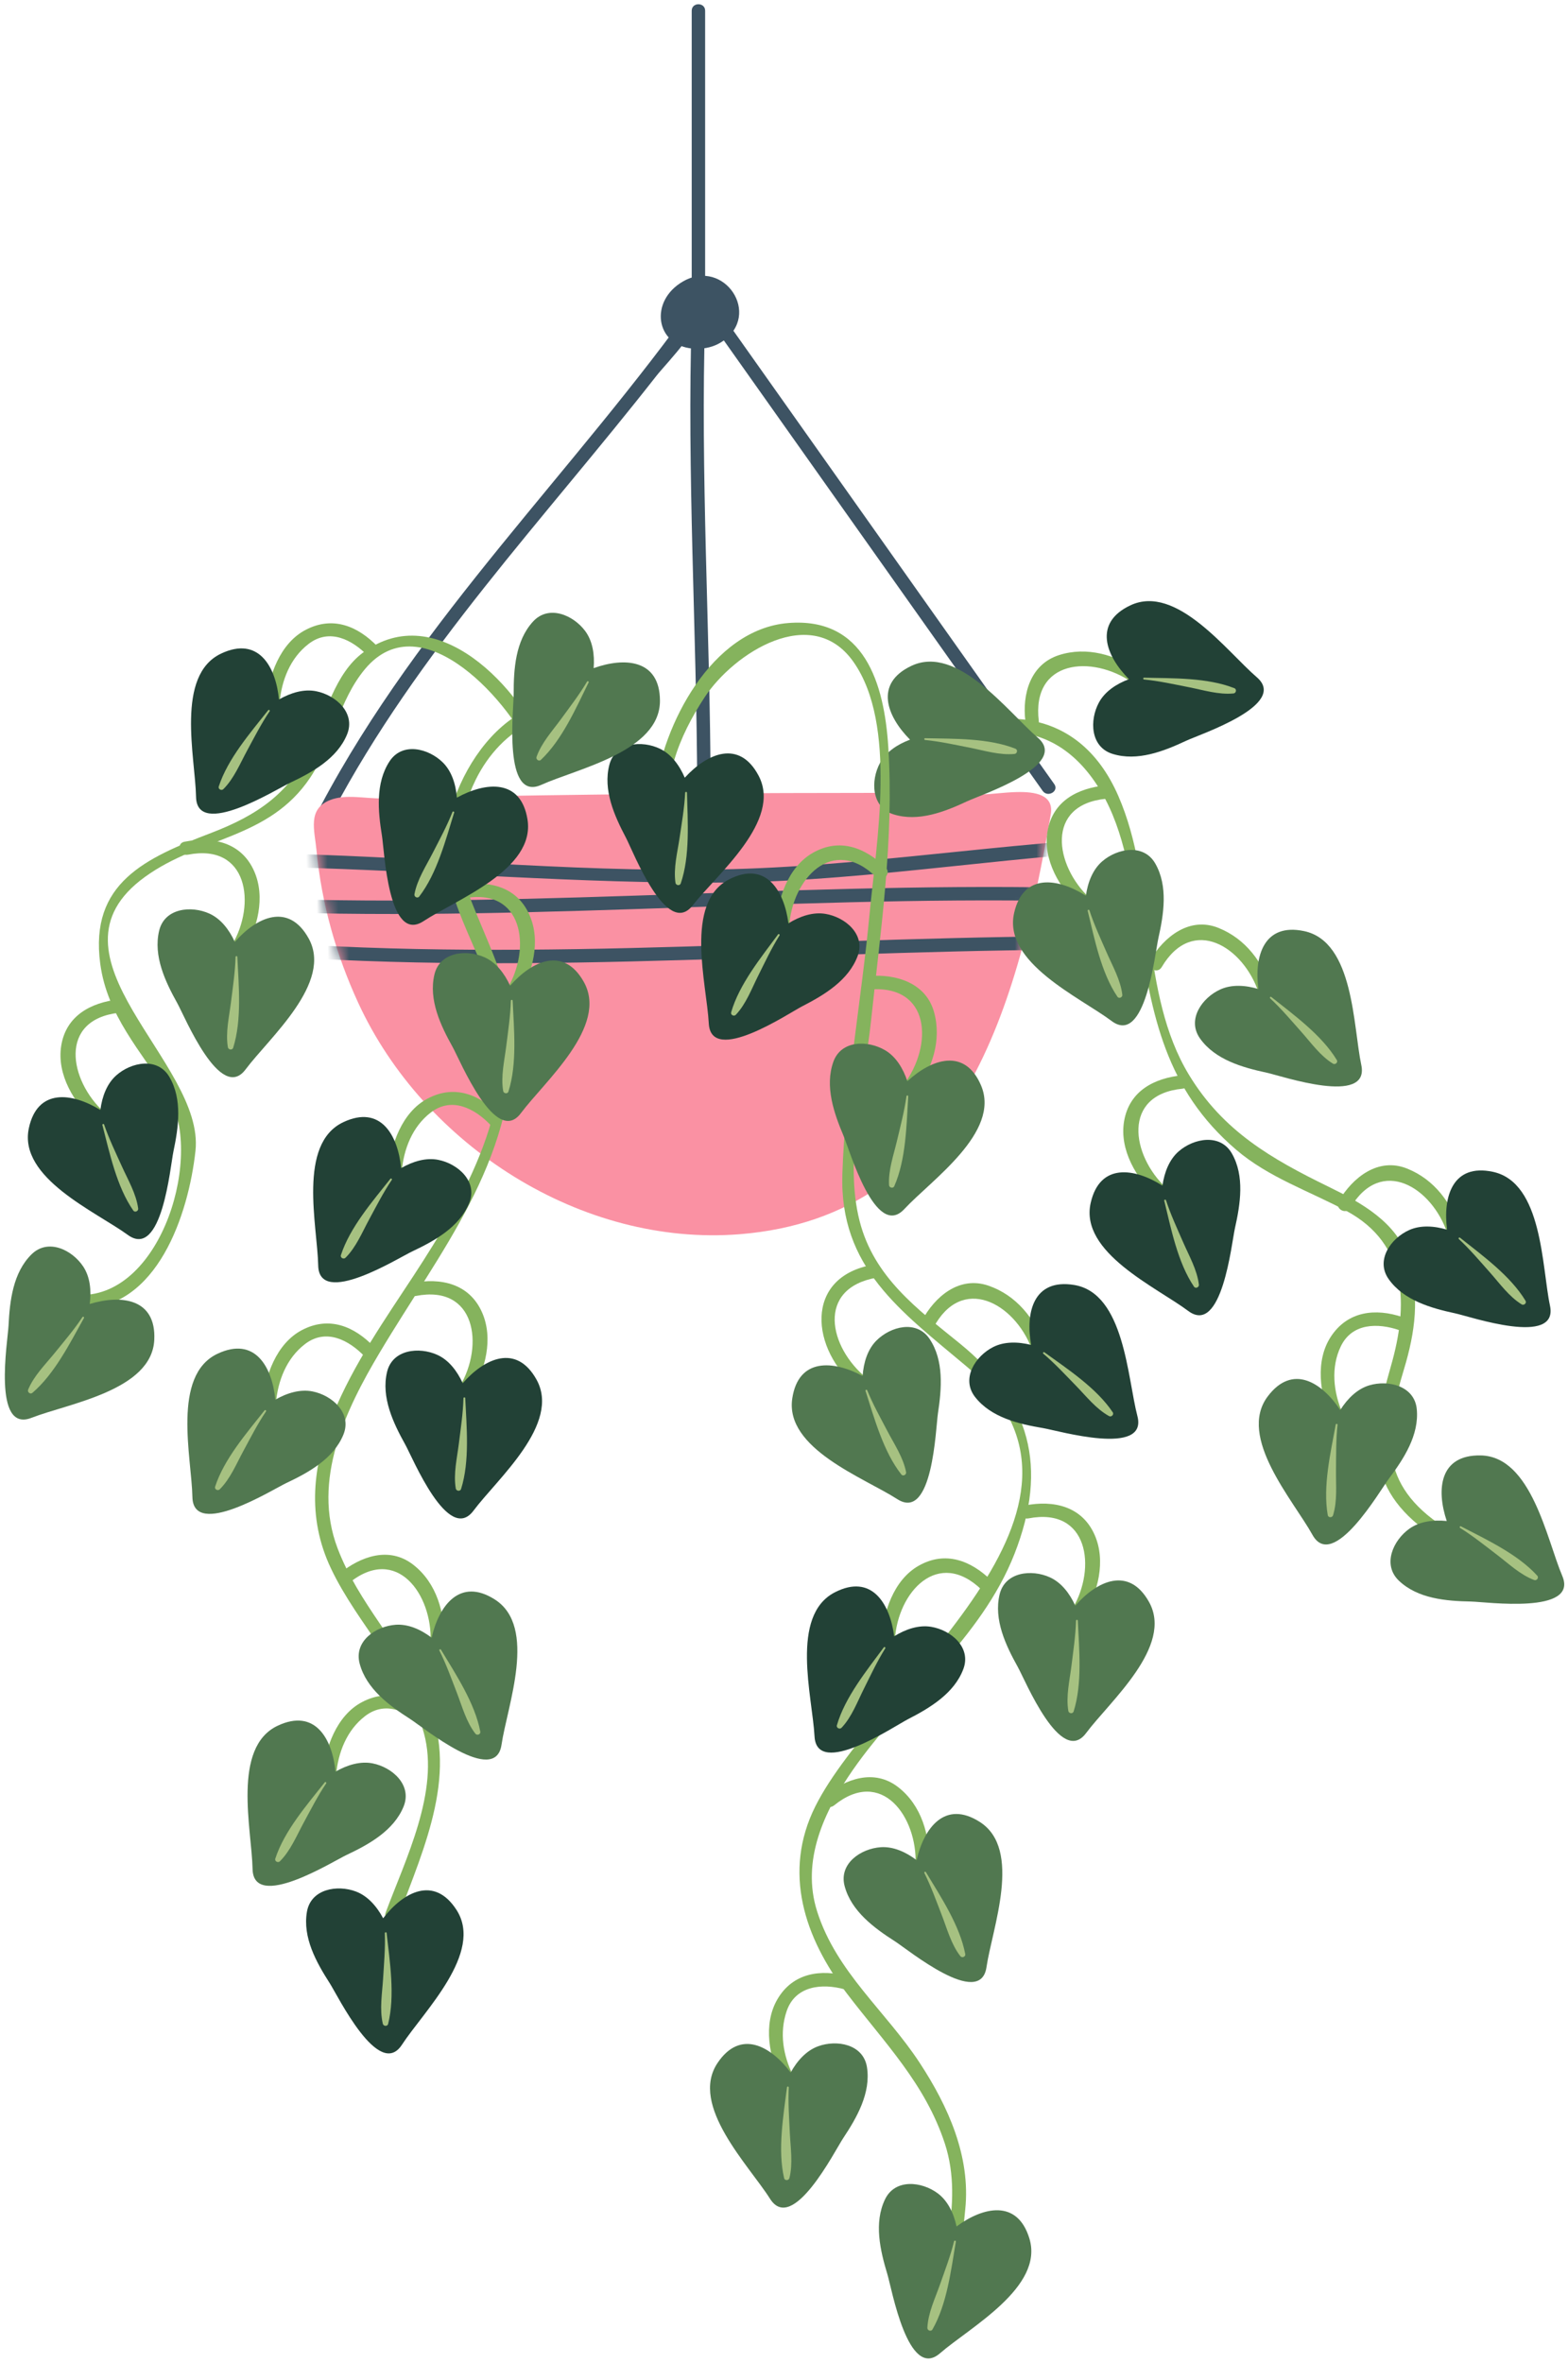 <svg width="146" height="220" viewBox="0 0 146 220" fill="none" xmlns="http://www.w3.org/2000/svg">
<path d="M30.942 75.669C38.878 60.648 50.721 48.271 61.124 34.986C62.059 33.793 66.057 29.796 65.056 28.383C65.457 28.949 65.858 29.515 66.258 30.082C68.117 32.708 69.977 35.335 71.836 37.962C80.253 49.852 88.67 61.742 97.086 73.632C97.548 74.284 98.633 73.661 98.166 73.001C87.471 57.893 76.776 42.784 66.082 27.676C65.798 27.276 65.286 27.276 65.002 27.676C53.628 43.713 39.113 57.531 29.862 75.038C29.486 75.75 30.565 76.382 30.942 75.669Z" fill="#3D5363"/>
<path d="M64.49 32.452C64.709 32.471 64.94 32.474 65.18 32.461C66.002 32.416 66.701 32.167 67.259 31.79C70.963 29.285 67.434 24.021 63.623 26.187C60.421 28.008 61.025 32.151 64.49 32.452Z" fill="#3D5363"/>
<path d="M64.407 29.519C63.948 44.123 64.874 58.714 64.917 73.316C64.919 74.122 66.169 74.122 66.167 73.316C66.124 58.713 65.198 44.123 65.657 29.519C65.683 28.712 64.433 28.715 64.407 29.519Z" fill="#3D5363"/>
<path d="M94.63 73.741C93.426 73.773 92.187 73.962 91.508 73.951C88.086 73.899 84.664 73.816 81.242 73.818C75.884 73.822 70.527 73.833 65.167 73.878C58.54 73.932 51.914 74.012 45.287 74.129C42.046 74.187 38.805 74.253 35.562 74.329C34.029 74.366 32.173 73.897 30.707 74.496C28.612 75.349 29.293 77.296 29.473 79.184C29.938 84.089 31.3 88.903 33.36 93.374C39.466 106.629 54.148 116.09 68.897 114.903C89.744 113.225 94.813 93.18 97.836 75.833C98.155 73.995 96.43 73.693 94.63 73.741Z" fill="#FA91A3"/>
<mask id="mask0_1_750" style="mask-type:luminance" maskUnits="userSpaceOnUse" x="29" y="73" width="69" height="43">
<path d="M94.63 73.741C93.426 73.773 92.187 73.962 91.508 73.951C88.086 73.899 84.664 73.816 81.242 73.818C75.884 73.822 70.527 73.833 65.167 73.878C58.54 73.932 51.914 74.012 45.287 74.129C42.046 74.187 38.805 74.253 35.562 74.329C34.029 74.366 32.173 73.897 30.707 74.496C28.612 75.349 29.293 77.296 29.473 79.184C29.938 84.089 31.3 88.903 33.36 93.374C39.466 106.629 54.148 116.09 68.897 114.903C89.744 113.225 94.813 93.18 97.836 75.833C98.155 73.995 96.43 73.693 94.63 73.741Z" fill="white"/>
</mask>
<g mask="url(#mask0_1_750)">
<path d="M26.877 80.74C40.457 81.092 54.004 82.293 67.597 82.164C81.602 82.031 95.439 79.347 109.439 79.028C110.244 79.009 110.246 77.759 109.439 77.778C96.085 78.082 82.884 80.391 69.54 80.873C55.322 81.386 41.083 79.858 26.878 79.49C26.07 79.469 26.072 80.719 26.877 80.74Z" fill="#3D5363"/>
<path d="M19.102 84.642C45.774 86.14 72.418 83.377 99.095 83.891C99.902 83.907 99.9 82.657 99.095 82.641C72.417 82.128 45.774 84.89 19.102 83.392C18.297 83.347 18.301 84.597 19.102 84.642Z" fill="#3D5363"/>
<path d="M28.779 89.225C55.451 90.723 82.094 87.961 108.772 88.474C109.579 88.49 109.577 87.24 108.772 87.224C82.094 86.711 55.451 89.473 28.779 87.975C27.974 87.93 27.977 89.18 28.779 89.225Z" fill="#3D5363"/>
</g>
<path d="M85.235 70.841C91.775 67.01 98.346 66.649 102.517 73.683C104.74 77.43 105.363 82.167 106.002 86.401C107.239 94.591 108.529 101.418 115.109 107.045C118.12 109.621 121.899 110.88 125.346 112.725C131.154 115.834 131.113 121.595 129.521 127.148C127.51 134.158 127.087 138.848 133.789 143.232C134.466 143.675 135.092 142.592 134.42 142.153C128.368 138.193 128.866 133.636 130.726 127.48C131.774 124.012 132.217 120.721 131.14 117.213C130.088 113.791 126.708 111.95 123.723 110.493C118.4 107.895 113.883 105.313 110.7 100.053C106.098 92.453 107.678 82.232 104.127 74.097C100.308 65.351 91.947 65.46 84.604 69.762C83.909 70.169 84.538 71.249 85.235 70.841Z" fill="#85B35D"/>
<path d="M108.164 90.043C111.049 85.156 115.789 88.152 117.207 92.44C117.459 93.202 118.666 92.876 118.412 92.108C117.574 89.572 115.983 87.404 113.456 86.388C110.759 85.303 108.386 87.208 107.084 89.412C106.674 90.108 107.754 90.736 108.164 90.043Z" fill="#85B35D"/>
<path d="M121.438 86.687C117.683 85.886 116.767 89.017 117.171 92.077C115.947 91.708 114.678 91.64 113.629 92.114C111.936 92.879 110.484 94.915 111.738 96.684C113.14 98.659 115.686 99.382 117.935 99.865C119.33 100.164 127.576 102.998 126.752 99.143C125.988 95.559 126.071 87.675 121.438 86.687Z" fill="#517850"/>
<path d="M118.265 92.943C119.304 93.909 120.214 94.99 121.155 96.048C122.072 97.077 122.928 98.294 124.113 99.026C124.323 99.157 124.61 98.912 124.473 98.687C123.066 96.362 120.471 94.489 118.37 92.816C118.295 92.757 118.196 92.88 118.265 92.943Z" fill="#A6C181"/>
<path d="M110.113 100.105C107.472 100.362 105.153 101.564 104.669 104.369C104.206 107.052 105.826 109.733 107.707 111.486C108.297 112.035 109.183 111.153 108.592 110.602C105.346 107.579 104.429 101.908 110.113 101.355C110.908 101.278 110.916 100.027 110.113 100.105Z" fill="#85B35D"/>
<path d="M101.556 111.991C102.405 108.247 105.63 108.73 108.239 110.381C108.418 109.116 108.889 107.934 109.76 107.182C111.164 105.966 113.622 105.503 114.701 107.384C115.905 109.486 115.493 112.099 114.988 114.343C114.673 115.735 113.784 124.409 110.631 122.043C107.698 119.846 100.508 116.613 101.556 111.991Z" fill="#224136"/>
<path d="M108.566 111.737C109.006 113.086 109.605 114.365 110.171 115.664C110.721 116.928 111.465 118.216 111.632 119.599C111.664 119.844 111.321 120.002 111.173 119.784C109.653 117.531 109.042 114.389 108.405 111.78C108.384 111.687 108.537 111.65 108.566 111.737Z" fill="#A6C181"/>
<path d="M96.726 67.139C96.025 61.417 101.654 60.926 105.433 63.539C106.098 63.999 106.722 62.915 106.064 62.46C103.905 60.967 101.188 60.164 98.617 60.986C95.937 61.842 95.167 64.615 95.476 67.139C95.572 67.929 96.823 67.938 96.726 67.139Z" fill="#85B35D"/>
<path d="M105.253 56.357C101.778 57.992 102.945 61.039 105.121 63.23C103.923 63.676 102.871 64.392 102.324 65.403C101.438 67.037 101.515 69.537 103.586 70.185C105.898 70.908 108.361 69.942 110.444 68.965C111.736 68.358 120.014 65.621 117.024 63.051C114.246 60.663 109.539 54.337 105.253 56.357Z" fill="#224136"/>
<path d="M106.516 63.257C107.927 63.397 109.306 63.705 110.697 63.979C112.049 64.244 113.467 64.693 114.853 64.559C115.1 64.537 115.179 64.168 114.935 64.071C112.407 63.073 109.207 63.153 106.523 63.093C106.427 63.09 106.423 63.248 106.516 63.257Z" fill="#A6C181"/>
<path d="M84.866 61.989C81.391 63.625 82.558 66.671 84.734 68.862C83.536 69.308 82.484 70.024 81.937 71.035C81.051 72.669 81.128 75.169 83.199 75.817C85.51 76.54 87.974 75.574 90.056 74.597C91.348 73.99 99.626 71.253 96.637 68.683C93.859 66.296 89.152 59.97 84.866 61.989Z" fill="#517850"/>
<path d="M86.129 68.89C87.54 69.03 88.919 69.338 90.31 69.612C91.662 69.877 93.08 70.326 94.466 70.192C94.713 70.17 94.792 69.801 94.548 69.704C92.02 68.705 88.82 68.786 86.136 68.726C86.04 68.723 86.036 68.881 86.129 68.89Z" fill="#A6C181"/>
<path d="M137.867 135.498C134.026 135.429 133.726 138.677 134.709 141.604C133.436 141.475 132.177 141.651 131.238 142.316C129.721 143.39 128.686 145.667 130.256 147.163C132.01 148.834 134.647 149.058 136.946 149.101C138.373 149.128 147.007 150.334 145.464 146.708C144.028 143.337 142.603 135.582 137.867 135.498Z" fill="#517850"/>
<path d="M135.947 142.245C137.151 142.994 138.251 143.881 139.378 144.741C140.474 145.576 141.547 146.607 142.85 147.099C143.08 147.187 143.316 146.892 143.139 146.697C141.314 144.684 138.409 143.341 136.028 142.1C135.941 142.056 135.868 142.196 135.947 142.245Z" fill="#A6C181"/>
<path d="M102.983 73.114C100.342 73.371 98.023 74.573 97.539 77.378C97.076 80.061 98.696 82.742 100.577 84.495C101.167 85.044 102.053 84.162 101.462 83.611C98.216 80.588 97.299 74.917 102.984 74.364C103.778 74.287 103.786 73.036 102.983 73.114Z" fill="#85B35D"/>
<path d="M94.426 85C95.275 81.256 98.5 81.739 101.109 83.39C101.288 82.125 101.759 80.943 102.629 80.191C104.033 78.975 106.491 78.512 107.57 80.393C108.774 82.495 108.362 85.108 107.857 87.352C107.542 88.744 106.653 97.418 103.5 95.052C100.568 92.854 93.378 89.622 94.426 85Z" fill="#517850"/>
<path d="M101.436 84.746C101.876 86.095 102.475 87.374 103.041 88.673C103.591 89.937 104.335 91.225 104.502 92.608C104.534 92.853 104.19 93.011 104.044 92.793C102.523 90.54 101.912 87.398 101.276 84.789C101.255 84.696 101.407 84.659 101.436 84.746Z" fill="#A6C181"/>
<path d="M125.734 112.451C128.619 107.563 133.358 110.561 134.777 114.848C135.029 115.61 136.236 115.284 135.982 114.516C135.143 111.98 133.553 109.812 131.026 108.796C128.328 107.711 125.956 109.616 124.654 111.82C124.244 112.516 125.324 113.145 125.734 112.451Z" fill="#85B35D"/>
<path d="M139.007 109.095C135.252 108.294 134.336 111.425 134.741 114.485C133.517 114.116 132.247 114.048 131.199 114.522C129.505 115.286 128.053 117.323 129.307 119.092C130.71 121.068 133.255 121.79 135.504 122.273C136.9 122.572 145.146 125.406 144.321 121.551C143.558 117.967 143.642 110.083 139.007 109.095Z" fill="#224136"/>
<path d="M135.834 115.352C136.873 116.318 137.783 117.398 138.725 118.457C139.641 119.487 140.498 120.703 141.682 121.435C141.892 121.566 142.179 121.321 142.043 121.096C140.636 118.771 138.04 116.897 135.939 115.224C135.865 115.165 135.767 115.288 135.834 115.352Z" fill="#A6C181"/>
<path d="M130.619 122.63C128.069 121.763 125.492 122.059 123.929 124.427C122.433 126.692 122.909 129.818 123.904 132.156C124.219 132.896 125.296 132.258 124.984 131.525C124.156 129.579 123.905 127.307 124.841 125.353C125.889 123.165 128.277 123.151 130.287 123.834C131.053 124.095 131.378 122.888 130.619 122.63Z" fill="#85B35D"/>
<path d="M118.038 130.009C120.344 126.939 123.091 128.699 124.794 131.273C125.476 130.192 126.389 129.306 127.491 128.975C129.27 128.44 131.702 129.023 131.918 131.181C132.157 133.591 130.712 135.807 129.333 137.649C128.476 138.79 124.117 146.342 122.207 142.894C120.431 139.689 115.191 133.797 118.038 130.009Z" fill="#517850"/>
<path d="M124.54 132.644C124.39 134.055 124.413 135.468 124.398 136.884C124.383 138.262 124.535 139.742 124.123 141.072C124.051 141.309 123.673 141.313 123.629 141.053C123.163 138.375 123.89 135.258 124.377 132.616C124.395 132.524 124.55 132.553 124.54 132.644Z" fill="#A6C181"/>
<path d="M50.866 70.095C48.534 64.115 40.717 55.62 33.787 60.769C31.208 62.685 30.255 66.56 29.047 69.36C27.148 73.763 23.996 75.885 19.655 77.548C13.544 79.887 8.325 82.199 9.334 89.724C9.978 94.535 13.112 97.835 15.58 101.778C19.065 107.346 15.102 120.657 7.485 120.563C6.678 120.553 6.679 121.803 7.485 121.813C14.656 121.902 17.561 113.01 18.201 107.144C19.101 98.885 3.259 89.035 13.505 81.634C18.699 77.882 25.031 78.14 28.883 72.398C31.003 69.236 31.507 65.257 33.984 62.291C39.327 55.892 47.815 65.692 49.662 70.428C49.95 71.169 51.159 70.847 50.866 70.095Z" fill="#85B35D"/>
<path d="M35.182 60.221C33.319 58.277 30.984 57.323 28.469 58.634C26.053 59.893 25.005 62.939 24.776 65.459C24.703 66.262 25.954 66.255 26.026 65.459C26.218 63.352 27.012 61.271 28.735 59.947C30.686 58.448 32.821 59.563 34.298 61.105C34.855 61.688 35.738 60.803 35.182 60.221Z" fill="#85B35D"/>
<path d="M20.597 60.843C24.071 59.21 25.675 62.049 25.978 65.121C27.084 64.484 28.306 64.129 29.435 64.353C31.258 64.711 33.134 66.365 32.316 68.373C31.399 70.615 29.085 71.898 27.004 72.879C25.713 73.488 18.328 78.123 18.254 74.181C18.183 70.518 16.309 62.86 20.597 60.843Z" fill="#224136"/>
<path d="M25.109 66.214C24.316 67.39 23.676 68.65 23.001 69.895C22.344 71.106 21.784 72.485 20.798 73.468C20.624 73.644 20.289 73.47 20.37 73.22C21.212 70.636 23.312 68.222 24.977 66.114C25.038 66.04 25.16 66.137 25.109 66.214Z" fill="#A6C181"/>
<path d="M11.09 93.038C8.459 93.331 6.145 94.557 5.698 97.368C5.271 100.057 6.916 102.715 8.824 104.445C9.42 104.985 10.306 104.104 9.709 103.561C6.433 100.591 5.41 94.919 11.09 94.288C11.882 94.2 11.891 92.949 11.09 93.038Z" fill="#85B35D"/>
<path d="M2.685 105.039C3.484 101.285 6.716 101.723 9.346 103.338C9.507 102.072 9.962 100.883 10.823 100.119C12.211 98.883 14.663 98.388 15.767 100.253C16.998 102.338 16.622 104.957 16.147 107.208C15.852 108.604 15.082 117.289 11.896 114.966C8.935 112.809 1.702 109.674 2.685 105.039Z" fill="#224136"/>
<path d="M9.693 104.689C10.15 106.032 10.767 107.303 11.351 108.594C11.919 109.85 12.679 111.128 12.866 112.509C12.901 112.754 12.559 112.916 12.411 112.7C10.86 110.468 10.206 107.335 9.533 104.735C9.511 104.641 9.662 104.602 9.693 104.689Z" fill="#A6C181"/>
<path d="M14.365 124.736C14.549 120.9 11.31 120.504 8.355 121.399C8.521 120.131 8.383 118.867 7.746 117.909C6.717 116.361 4.473 115.259 2.93 116.784C1.208 118.487 0.907 121.116 0.795 123.413C0.725 124.838 -0.735 133.434 2.935 131.997C6.348 130.663 14.142 129.469 14.365 124.736Z" fill="#517850"/>
<path d="M7.678 122.618C6.895 123.8 5.975 124.872 5.082 125.973C4.214 127.042 3.152 128.085 2.621 129.372C2.526 129.601 2.815 129.845 3.016 129.674C5.082 127.909 6.511 125.045 7.821 122.701C7.867 122.619 7.728 122.54 7.678 122.618Z" fill="#A6C181"/>
<path d="M17.498 79.571C23.082 78.482 23.869 84.163 21.597 87.989C21.185 88.684 22.266 89.312 22.677 88.62C23.97 86.443 24.738 83.539 23.667 81.107C22.487 78.43 19.838 77.845 17.166 78.367C16.375 78.521 16.711 79.725 17.498 79.571Z" fill="#85B35D"/>
<path d="M28.729 87.346C26.854 83.995 23.897 85.372 21.864 87.695C21.334 86.531 20.547 85.532 19.5 85.056C17.808 84.287 15.32 84.54 14.818 86.649C14.257 89.006 15.393 91.396 16.513 93.405C17.209 94.651 20.518 102.718 22.872 99.556C25.063 96.618 31.043 91.481 28.729 87.346Z" fill="#517850"/>
<path d="M21.934 89.088C21.893 90.506 21.682 91.903 21.506 93.309C21.337 94.676 20.987 96.122 21.219 97.496C21.259 97.741 21.633 97.795 21.711 97.544C22.53 94.953 22.228 91.766 22.099 89.083C22.094 88.988 21.936 88.995 21.934 89.088Z" fill="#A6C181"/>
<path d="M57.2 67.175C49.566 61.366 42.214 70.584 41.494 77.971C40.982 83.23 44.777 88.45 46.097 93.344C48.521 102.34 43.231 111.553 38.512 118.762C33.402 126.569 26.176 136.319 30.836 146.064C33.379 151.382 37.874 155.545 39.468 161.343C40.958 166.767 37.742 173.112 35.911 178.061C35.631 178.818 36.839 179.142 37.116 178.393C39.5 171.951 42.872 164.778 39.626 158.032C37.274 153.144 33.365 149.236 31.431 144.14C29.023 137.798 32.166 131.273 35.365 125.905C41.003 116.443 47.836 108.291 47.75 96.701C47.715 91.934 45.323 87.716 43.687 83.374C42.307 79.711 42.574 76.074 44.302 72.574C46.625 67.87 51.764 64.598 56.569 68.255C57.211 68.743 57.833 67.656 57.2 67.175Z" fill="#85B35D"/>
<path d="M38.719 120.652C44.303 119.563 45.089 125.245 42.817 129.069C42.405 129.764 43.486 130.392 43.897 129.7C45.19 127.523 45.959 124.619 44.887 122.187C43.708 119.51 41.059 118.925 38.387 119.447C37.596 119.602 37.932 120.806 38.719 120.652Z" fill="#85B35D"/>
<path d="M49.949 128.426C48.074 125.075 45.117 126.452 43.084 128.775C42.555 127.612 41.768 126.612 40.72 126.137C39.029 125.368 36.54 125.62 36.038 127.73C35.478 130.087 36.614 132.477 37.734 134.486C38.43 135.732 41.738 143.799 44.092 140.637C46.282 137.699 52.263 132.562 49.949 128.426Z" fill="#224136"/>
<path d="M43.154 130.168C43.113 131.586 42.901 132.983 42.726 134.389C42.557 135.756 42.206 137.202 42.438 138.576C42.478 138.821 42.852 138.875 42.931 138.624C43.75 136.033 43.447 132.847 43.319 130.164C43.314 130.068 43.157 130.076 43.154 130.168Z" fill="#A6C181"/>
<path d="M34.843 125.408C32.98 123.464 30.645 122.51 28.129 123.821C25.714 125.08 24.666 128.126 24.436 130.646C24.363 131.449 25.614 131.442 25.686 130.646C25.878 128.539 26.672 126.458 28.396 125.134C30.347 123.635 32.482 124.75 33.959 126.292C34.517 126.875 35.399 125.989 34.843 125.408Z" fill="#85B35D"/>
<path d="M20.258 126.03C23.732 124.397 25.336 127.236 25.638 130.308C26.744 129.671 27.967 129.316 29.096 129.54C30.919 129.898 32.795 131.552 31.976 133.56C31.059 135.802 28.746 137.085 26.665 138.066C25.374 138.675 17.99 143.31 17.915 139.368C17.844 135.704 15.97 128.047 20.258 126.03Z" fill="#517850"/>
<path d="M24.77 131.401C23.976 132.577 23.336 133.837 22.662 135.082C22.004 136.294 21.445 137.672 20.459 138.655C20.284 138.831 19.949 138.657 20.031 138.407C20.872 135.823 22.973 133.409 24.638 131.301C24.699 131.226 24.821 131.324 24.77 131.401Z" fill="#A6C181"/>
<path d="M40.445 160.038C38.582 158.094 36.247 157.14 33.732 158.451C31.316 159.71 30.268 162.756 30.039 165.276C29.966 166.079 31.217 166.072 31.289 165.276C31.481 163.169 32.275 161.088 33.998 159.764C35.949 158.265 38.084 159.38 39.561 160.922C40.119 161.505 41.002 160.62 40.445 160.038Z" fill="#85B35D"/>
<path d="M25.86 160.66C29.334 159.027 30.938 161.866 31.241 164.938C32.346 164.301 33.569 163.946 34.698 164.169C36.521 164.528 38.397 166.181 37.579 168.189C36.662 170.431 34.349 171.714 32.267 172.695C30.976 173.304 23.591 177.939 23.517 173.997C23.446 170.335 21.572 162.677 25.86 160.66Z" fill="#517850"/>
<path d="M30.373 166.031C29.58 167.207 28.94 168.467 28.265 169.712C27.608 170.923 27.049 172.302 26.062 173.285C25.888 173.461 25.553 173.287 25.634 173.037C26.476 170.453 28.576 168.039 30.241 165.931C30.302 165.856 30.424 165.954 30.373 166.031Z" fill="#A6C181"/>
<path d="M46.556 103.849C44.693 101.905 42.358 100.951 39.843 102.262C37.427 103.52 36.379 106.566 36.15 109.087C36.077 109.89 37.328 109.883 37.4 109.087C37.592 106.98 38.386 104.899 40.109 103.575C42.06 102.076 44.195 103.191 45.672 104.733C46.229 105.315 47.112 104.431 46.556 103.849Z" fill="#85B35D"/>
<path d="M31.971 104.471C35.445 102.838 37.049 105.677 37.352 108.749C38.457 108.112 39.68 107.757 40.809 107.981C42.632 108.339 44.508 109.993 43.69 112.001C42.773 114.243 40.459 115.526 38.378 116.507C37.087 117.115 29.702 121.751 29.628 117.809C29.557 114.145 27.683 106.488 31.971 104.471Z" fill="#224136"/>
<path d="M36.483 109.842C35.69 111.018 35.05 112.278 34.375 113.523C33.718 114.735 33.158 116.113 32.172 117.096C31.998 117.272 31.663 117.098 31.744 116.848C32.586 114.264 34.686 111.849 36.352 109.742C36.412 109.667 36.534 109.765 36.483 109.842Z" fill="#A6C181"/>
<path d="M42.506 177.81C40.425 174.582 37.559 176.141 35.675 178.588C35.073 177.46 34.226 176.511 33.151 176.102C31.414 175.441 28.947 175.849 28.579 177.986C28.167 180.373 29.45 182.688 30.694 184.622C31.466 185.823 35.274 193.666 37.425 190.363C39.426 187.292 45.073 181.79 42.506 177.81Z" fill="#224136"/>
<path d="M35.832 179.973C35.881 181.39 35.757 182.798 35.67 184.213C35.586 185.588 35.328 187.053 35.645 188.409C35.701 188.65 36.077 188.681 36.14 188.426C36.796 185.788 36.294 182.627 35.998 179.959C35.986 179.863 35.828 179.88 35.832 179.973Z" fill="#A6C181"/>
<path d="M43.132 83.646C48.716 82.557 49.502 88.238 47.231 92.064C46.819 92.759 47.9 93.387 48.311 92.695C49.603 90.518 50.373 87.614 49.301 85.182C48.121 82.505 45.472 81.92 42.8 82.442C42.009 82.595 42.345 83.799 43.132 83.646Z" fill="#85B35D"/>
<path d="M54.363 91.42C52.488 88.069 49.531 89.446 47.498 91.769C46.968 90.606 46.181 89.606 45.134 89.13C43.442 88.361 40.954 88.614 40.451 90.723C39.891 93.08 41.027 95.47 42.147 97.478C42.843 98.725 46.152 106.792 48.505 103.63C50.695 100.692 56.677 95.555 54.363 91.42Z" fill="#517850"/>
<path d="M47.567 93.162C47.526 94.58 47.314 95.977 47.139 97.383C46.97 98.75 46.619 100.196 46.852 101.57C46.891 101.815 47.265 101.869 47.344 101.618C48.163 99.027 47.86 95.84 47.732 93.157C47.727 93.062 47.57 93.069 47.567 93.162Z" fill="#A6C181"/>
<path d="M49.114 76.277C48.496 72.487 45.246 72.771 42.541 74.261C42.441 72.986 42.042 71.778 41.221 70.973C39.893 69.673 37.468 69.06 36.276 70.873C34.946 72.896 35.196 75.531 35.564 77.801C35.794 79.21 36.149 87.922 39.442 85.754C42.502 83.74 49.878 80.952 49.114 76.277Z" fill="#224136"/>
<path d="M42.132 75.594C41.611 76.913 40.934 78.153 40.289 79.416C39.663 80.643 38.841 81.883 38.59 83.253C38.544 83.496 38.876 83.675 39.036 83.466C40.692 81.31 41.494 78.212 42.289 75.647C42.317 75.555 42.166 75.507 42.132 75.594Z" fill="#A6C181"/>
<path d="M32.508 147.371C36.937 143.771 40.27 148.445 40.094 152.875C40.062 153.681 41.312 153.678 41.344 152.875C41.45 150.196 40.662 147.362 38.465 145.665C36.236 143.942 33.593 144.887 31.623 146.488C30.998 146.996 31.888 147.875 32.508 147.371Z" fill="#85B35D"/>
<path d="M46.07 148.907C42.832 146.845 40.88 149.458 40.189 152.467C39.17 151.694 38.005 151.186 36.857 151.263C35.003 151.388 32.931 152.788 33.489 154.884C34.112 157.226 36.245 158.792 38.182 160.031C39.385 160.798 46.122 166.336 46.697 162.436C47.233 158.811 50.067 151.453 46.07 148.907Z" fill="#517850"/>
<path d="M40.911 153.661C41.547 154.929 42.022 156.26 42.534 157.581C43.032 158.865 43.409 160.304 44.264 161.404C44.415 161.601 44.771 161.471 44.721 161.213C44.214 158.544 42.438 155.88 41.055 153.579C41.005 153.497 40.87 153.578 40.911 153.661Z" fill="#A6C181"/>
<path d="M62.58 77.225C61.419 72.888 63.24 68.523 65.6 64.93C68.33 60.773 75.597 56.122 79.466 61.619C83.574 67.456 81.589 78.474 80.969 85.068C80.21 93.121 78.708 101.191 78.435 109.272C78.138 118.024 83.898 122.077 89.95 127.173C105.631 140.375 81.645 156.716 75.921 168.161C72.847 174.307 74.913 180.414 78.852 185.586C82.342 190.169 86.158 193.982 87.986 199.591C88.903 202.407 88.763 205.373 88.274 208.244C88.017 209.754 87.48 211.211 86.971 212.649C87.529 211.073 87.12 216.569 87.558 212.857C87.652 212.057 86.401 212.066 86.308 212.857C86.24 213.33 86.172 213.802 86.104 214.275C86.019 214.74 86.382 215.166 86.873 215.044C89.172 214.47 89.662 207.758 89.876 205.69C90.388 200.751 88.281 196.094 85.65 192.072C82.494 187.247 77.89 183.614 76.089 177.965C74.574 173.218 76.75 168.608 79.413 164.777C84.169 157.936 91.345 152.612 94.46 144.667C97.627 136.588 95.938 130.404 89.341 125.054C85.383 121.845 81.38 118.896 80.043 113.69C78.553 107.885 80.483 100.887 81.104 95.037C82.003 86.561 83.256 78.093 82.711 69.546C82.333 63.624 80.486 57.429 73.389 58.004C66.267 58.581 61.669 67.543 60.975 73.733C60.829 75.029 61.044 76.314 61.377 77.559C61.583 78.335 62.789 78.004 62.58 77.225Z" fill="#85B35D"/>
<path d="M95.756 141.363C101.34 140.274 102.126 145.955 99.855 149.781C99.443 150.476 100.524 151.104 100.935 150.412C102.227 148.235 102.996 145.331 101.925 142.899C100.745 140.222 98.096 139.637 95.424 140.159C94.633 140.312 94.969 141.517 95.756 141.363Z" fill="#85B35D"/>
<path d="M106.986 149.137C105.111 145.786 102.154 147.163 100.121 149.486C99.592 148.323 98.805 147.323 97.757 146.848C96.066 146.079 93.578 146.331 93.075 148.441C92.515 150.798 93.651 153.188 94.771 155.197C95.467 156.443 98.775 164.51 101.129 161.348C103.319 158.409 109.301 153.272 106.986 149.137Z" fill="#517850"/>
<path d="M100.191 150.879C100.15 152.297 99.938 153.694 99.763 155.1C99.594 156.467 99.243 157.914 99.475 159.287C99.515 159.532 99.889 159.586 99.968 159.335C100.787 156.744 100.484 153.558 100.356 150.875C100.352 150.779 100.194 150.787 100.191 150.879Z" fill="#A6C181"/>
<path d="M86.906 123.617C89.56 118.61 94.431 121.3 96.055 125.544C96.34 126.289 97.548 125.966 97.26 125.212C96.309 122.724 94.64 120.605 92.066 119.704C89.323 118.744 87.032 120.712 85.826 122.986C85.449 123.698 86.528 124.33 86.906 123.617Z" fill="#85B35D"/>
<path d="M100.025 119.63C96.237 119.003 95.466 122.172 96.011 125.211C94.771 124.899 93.498 124.889 92.474 125.41C90.817 126.251 89.46 128.352 90.794 130.062C92.285 131.971 94.86 132.576 97.13 132.956C98.538 133.191 106.905 135.644 105.905 131.831C104.977 128.285 104.7 120.406 100.025 119.63Z" fill="#224136"/>
<path d="M97.143 126.026C98.225 126.943 99.184 127.981 100.172 128.996C101.135 129.982 102.046 131.159 103.263 131.835C103.479 131.957 103.755 131.698 103.608 131.48C102.096 129.222 99.418 127.469 97.243 125.895C97.164 125.839 97.073 125.966 97.143 126.026Z" fill="#A6C181"/>
<path d="M80.924 92.12C86.68 91.639 86.892 97.325 84.151 100.98C83.668 101.626 84.754 102.248 85.231 101.611C86.809 99.506 87.695 96.826 86.971 94.223C86.218 91.513 83.446 90.659 80.924 90.87C80.127 90.937 80.12 92.188 80.924 92.12Z" fill="#85B35D"/>
<path d="M91.348 101.055C89.846 97.522 86.757 98.571 84.485 100.66C84.085 99.446 83.41 98.366 82.422 97.781C80.822 96.833 78.321 96.815 77.594 98.858C76.782 101.141 77.653 103.639 78.549 105.757C79.107 107.072 81.524 115.449 84.206 112.561C86.698 109.876 93.2 105.416 91.348 101.055Z" fill="#517850"/>
<path d="M84.404 102.052C84.209 103.457 83.847 104.823 83.521 106.202C83.206 107.543 82.701 108.943 82.782 110.333C82.796 110.581 83.162 110.675 83.267 110.434C84.363 107.947 84.405 104.746 84.568 102.065C84.574 101.97 84.417 101.961 84.404 102.052Z" fill="#A6C181"/>
<path d="M77.664 168.081C82.093 164.481 85.425 169.155 85.25 173.585C85.218 174.391 86.469 174.388 86.5 173.585C86.605 170.906 85.818 168.072 83.621 166.374C81.392 164.651 78.749 165.596 76.779 167.197C76.154 167.706 77.044 168.585 77.664 168.081Z" fill="#85B35D"/>
<path d="M91.227 169.617C87.988 167.555 86.037 170.168 85.346 173.177C84.327 172.404 83.161 171.896 82.014 171.973C80.159 172.098 78.088 173.498 78.645 175.594C79.269 177.936 81.402 179.502 83.339 180.741C84.542 181.509 91.278 187.046 91.853 183.146C92.389 179.521 95.223 172.163 91.227 169.617Z" fill="#517850"/>
<path d="M86.067 174.371C86.702 175.639 87.177 176.97 87.69 178.291C88.188 179.575 88.565 181.014 89.419 182.114C89.57 182.311 89.925 182.181 89.876 181.923C89.369 179.254 87.593 176.59 86.209 174.289C86.16 174.207 86.026 174.288 86.067 174.371Z" fill="#A6C181"/>
<path d="M92.313 147.148C90.394 145.273 88.025 144.365 85.554 145.759C83.18 147.097 82.217 150.156 82.071 152.693C82.024 153.499 83.275 153.494 83.321 152.693C83.581 148.197 87.364 144.061 91.428 148.032C92.006 148.596 92.891 147.712 92.313 147.148Z" fill="#85B35D"/>
<path d="M77.742 148.239C81.16 146.49 82.857 149.276 83.26 152.336C84.345 151.663 85.555 151.267 86.691 151.453C88.525 151.751 90.455 153.342 89.703 155.375C88.861 157.646 86.591 159.005 84.544 160.055C83.273 160.705 76.047 165.583 75.842 161.646C75.649 157.988 73.523 150.396 77.742 148.239Z" fill="#224136"/>
<path d="M82.431 153.458C81.677 154.66 81.079 155.94 80.446 157.207C79.828 158.439 79.316 159.836 78.362 160.851C78.194 161.032 77.852 160.87 77.926 160.617C78.682 158.007 80.702 155.523 82.296 153.363C82.352 153.286 82.479 153.379 82.431 153.458Z" fill="#A6C181"/>
<path d="M81.335 117.738C74.755 118.859 75.508 125.719 79.839 129.21C80.461 129.711 81.351 128.832 80.724 128.326C77.157 125.451 75.964 119.914 81.667 118.943C82.461 118.809 82.123 117.604 81.335 117.738Z" fill="#85B35D"/>
<path d="M73.771 130.186C74.35 126.391 77.602 126.641 80.321 128.102C80.409 126.828 80.795 125.615 81.609 124.802C82.923 123.488 85.341 122.851 86.553 124.649C87.904 126.66 87.68 129.296 87.335 131.571C87.121 132.982 86.857 141.697 83.541 139.563C80.461 137.58 73.058 134.87 73.771 130.186Z" fill="#517850"/>
<path d="M80.746 129.43C81.28 130.744 81.971 131.977 82.628 133.232C83.268 134.454 84.102 135.686 84.368 137.052C84.417 137.295 84.086 137.476 83.924 137.27C82.246 135.131 81.412 132.041 80.589 129.484C80.561 129.393 80.711 129.345 80.746 129.43Z" fill="#A6C181"/>
<path d="M82.468 80.774C80.549 78.899 78.181 77.991 75.709 79.385C73.335 80.723 72.372 83.781 72.226 86.319C72.179 87.125 73.43 87.12 73.476 86.319C73.736 81.823 77.52 77.687 81.583 81.658C82.16 82.221 83.045 81.338 82.468 80.774Z" fill="#85B35D"/>
<path d="M67.897 81.864C71.315 80.116 73.011 82.901 73.415 85.962C74.5 85.289 75.71 84.893 76.846 85.079C78.68 85.377 80.61 86.968 79.858 89.001C79.015 91.272 76.746 92.632 74.699 93.682C73.428 94.332 66.201 99.21 65.996 95.273C65.805 91.613 63.678 84.022 67.897 81.864Z" fill="#224136"/>
<path d="M72.585 87.083C71.831 88.285 71.233 89.565 70.6 90.832C69.983 92.064 69.47 93.461 68.516 94.475C68.348 94.657 68.007 94.495 68.08 94.242C68.836 91.631 70.856 89.148 72.451 86.987C72.508 86.911 72.634 87.004 72.585 87.083Z" fill="#A6C181"/>
<path d="M78.977 184.001C76.402 183.286 73.809 183.682 72.382 186.136C71.02 188.48 71.631 191.569 72.761 193.855C73.118 194.578 74.197 193.944 73.841 193.224C72.913 191.349 72.564 189.253 73.244 187.241C74.051 184.857 76.549 184.624 78.644 185.206C79.424 185.422 79.753 184.216 78.977 184.001Z" fill="#85B35D"/>
<path d="M66.803 192.075C68.93 188.879 71.772 190.48 73.621 192.952C74.237 191.834 75.099 190.898 76.181 190.505C77.927 189.868 80.388 190.313 80.726 192.455C81.101 194.848 79.785 197.143 78.512 199.06C77.722 200.248 73.801 208.036 71.698 204.702C69.742 201.602 64.177 196.02 66.803 192.075Z" fill="#517850"/>
<path d="M73.443 194.336C73.373 195.753 73.477 197.162 73.543 198.577C73.607 199.953 73.843 201.423 73.506 202.774C73.447 203.014 73.072 203.04 73.011 202.784C72.395 200.137 72.944 196.983 73.278 194.319C73.291 194.224 73.447 194.243 73.443 194.336Z" fill="#A6C181"/>
<path d="M95.849 208.402C94.731 204.728 91.548 205.444 89.066 207.281C88.796 206.031 88.241 204.887 87.319 204.2C85.829 203.088 83.344 202.805 82.405 204.76C81.356 206.944 81.957 209.521 82.624 211.722C83.039 213.088 84.555 221.674 87.528 219.086C90.291 216.681 97.229 212.934 95.849 208.402Z" fill="#517850"/>
<path d="M88.838 208.657C88.497 210.033 87.992 211.353 87.523 212.69C87.065 213.99 86.416 215.328 86.35 216.719C86.337 216.967 86.69 217.098 86.822 216.871C88.175 214.514 88.556 211.336 89.002 208.688C89.016 208.593 88.86 208.566 88.838 208.657Z" fill="#A6C181"/>
<path d="M70.632 72.209C68.833 68.816 65.846 70.126 63.76 72.403C63.257 71.227 62.492 70.21 61.456 69.711C59.782 68.904 57.288 69.101 56.74 71.199C56.127 73.542 57.208 75.958 58.283 77.991C58.95 79.253 62.076 87.392 64.502 84.284C66.757 81.396 72.852 76.394 70.632 72.209Z" fill="#224136"/>
<path d="M63.798 73.797C63.727 75.213 63.484 76.605 63.277 78.007C63.076 79.37 62.695 80.808 62.895 82.186C62.928 82.432 63.3 82.494 63.386 82.246C64.264 79.674 64.033 76.481 63.965 73.797C63.961 73.7 63.804 73.704 63.798 73.797Z" fill="#A6C181"/>
<path d="M61.45 65.23C61.436 61.39 58.183 61.159 55.277 62.204C55.38 60.93 55.175 59.673 54.49 58.75C53.384 57.257 51.086 56.27 49.624 57.873C47.99 59.662 47.824 62.303 47.83 64.603C47.833 66.031 46.813 74.69 50.406 73.066C53.745 71.559 61.469 69.967 61.45 65.23Z" fill="#517850"/>
<path d="M54.663 63.456C53.941 64.676 53.078 65.795 52.242 66.94C51.429 68.054 50.424 69.148 49.96 70.461C49.875 70.694 50.176 70.923 50.366 70.742C52.341 68.874 53.621 65.94 54.81 63.532C54.852 63.446 54.711 63.376 54.663 63.456Z" fill="#A6C181"/>
<path d="M64.407 1C64.407 10.676 64.407 20.352 64.407 30.028C64.407 30.834 65.657 30.834 65.657 30.028C65.657 20.352 65.657 10.676 65.657 1C65.657 0.194 64.407 0.194 64.407 1Z" fill="#3D5363"/>
</svg>
